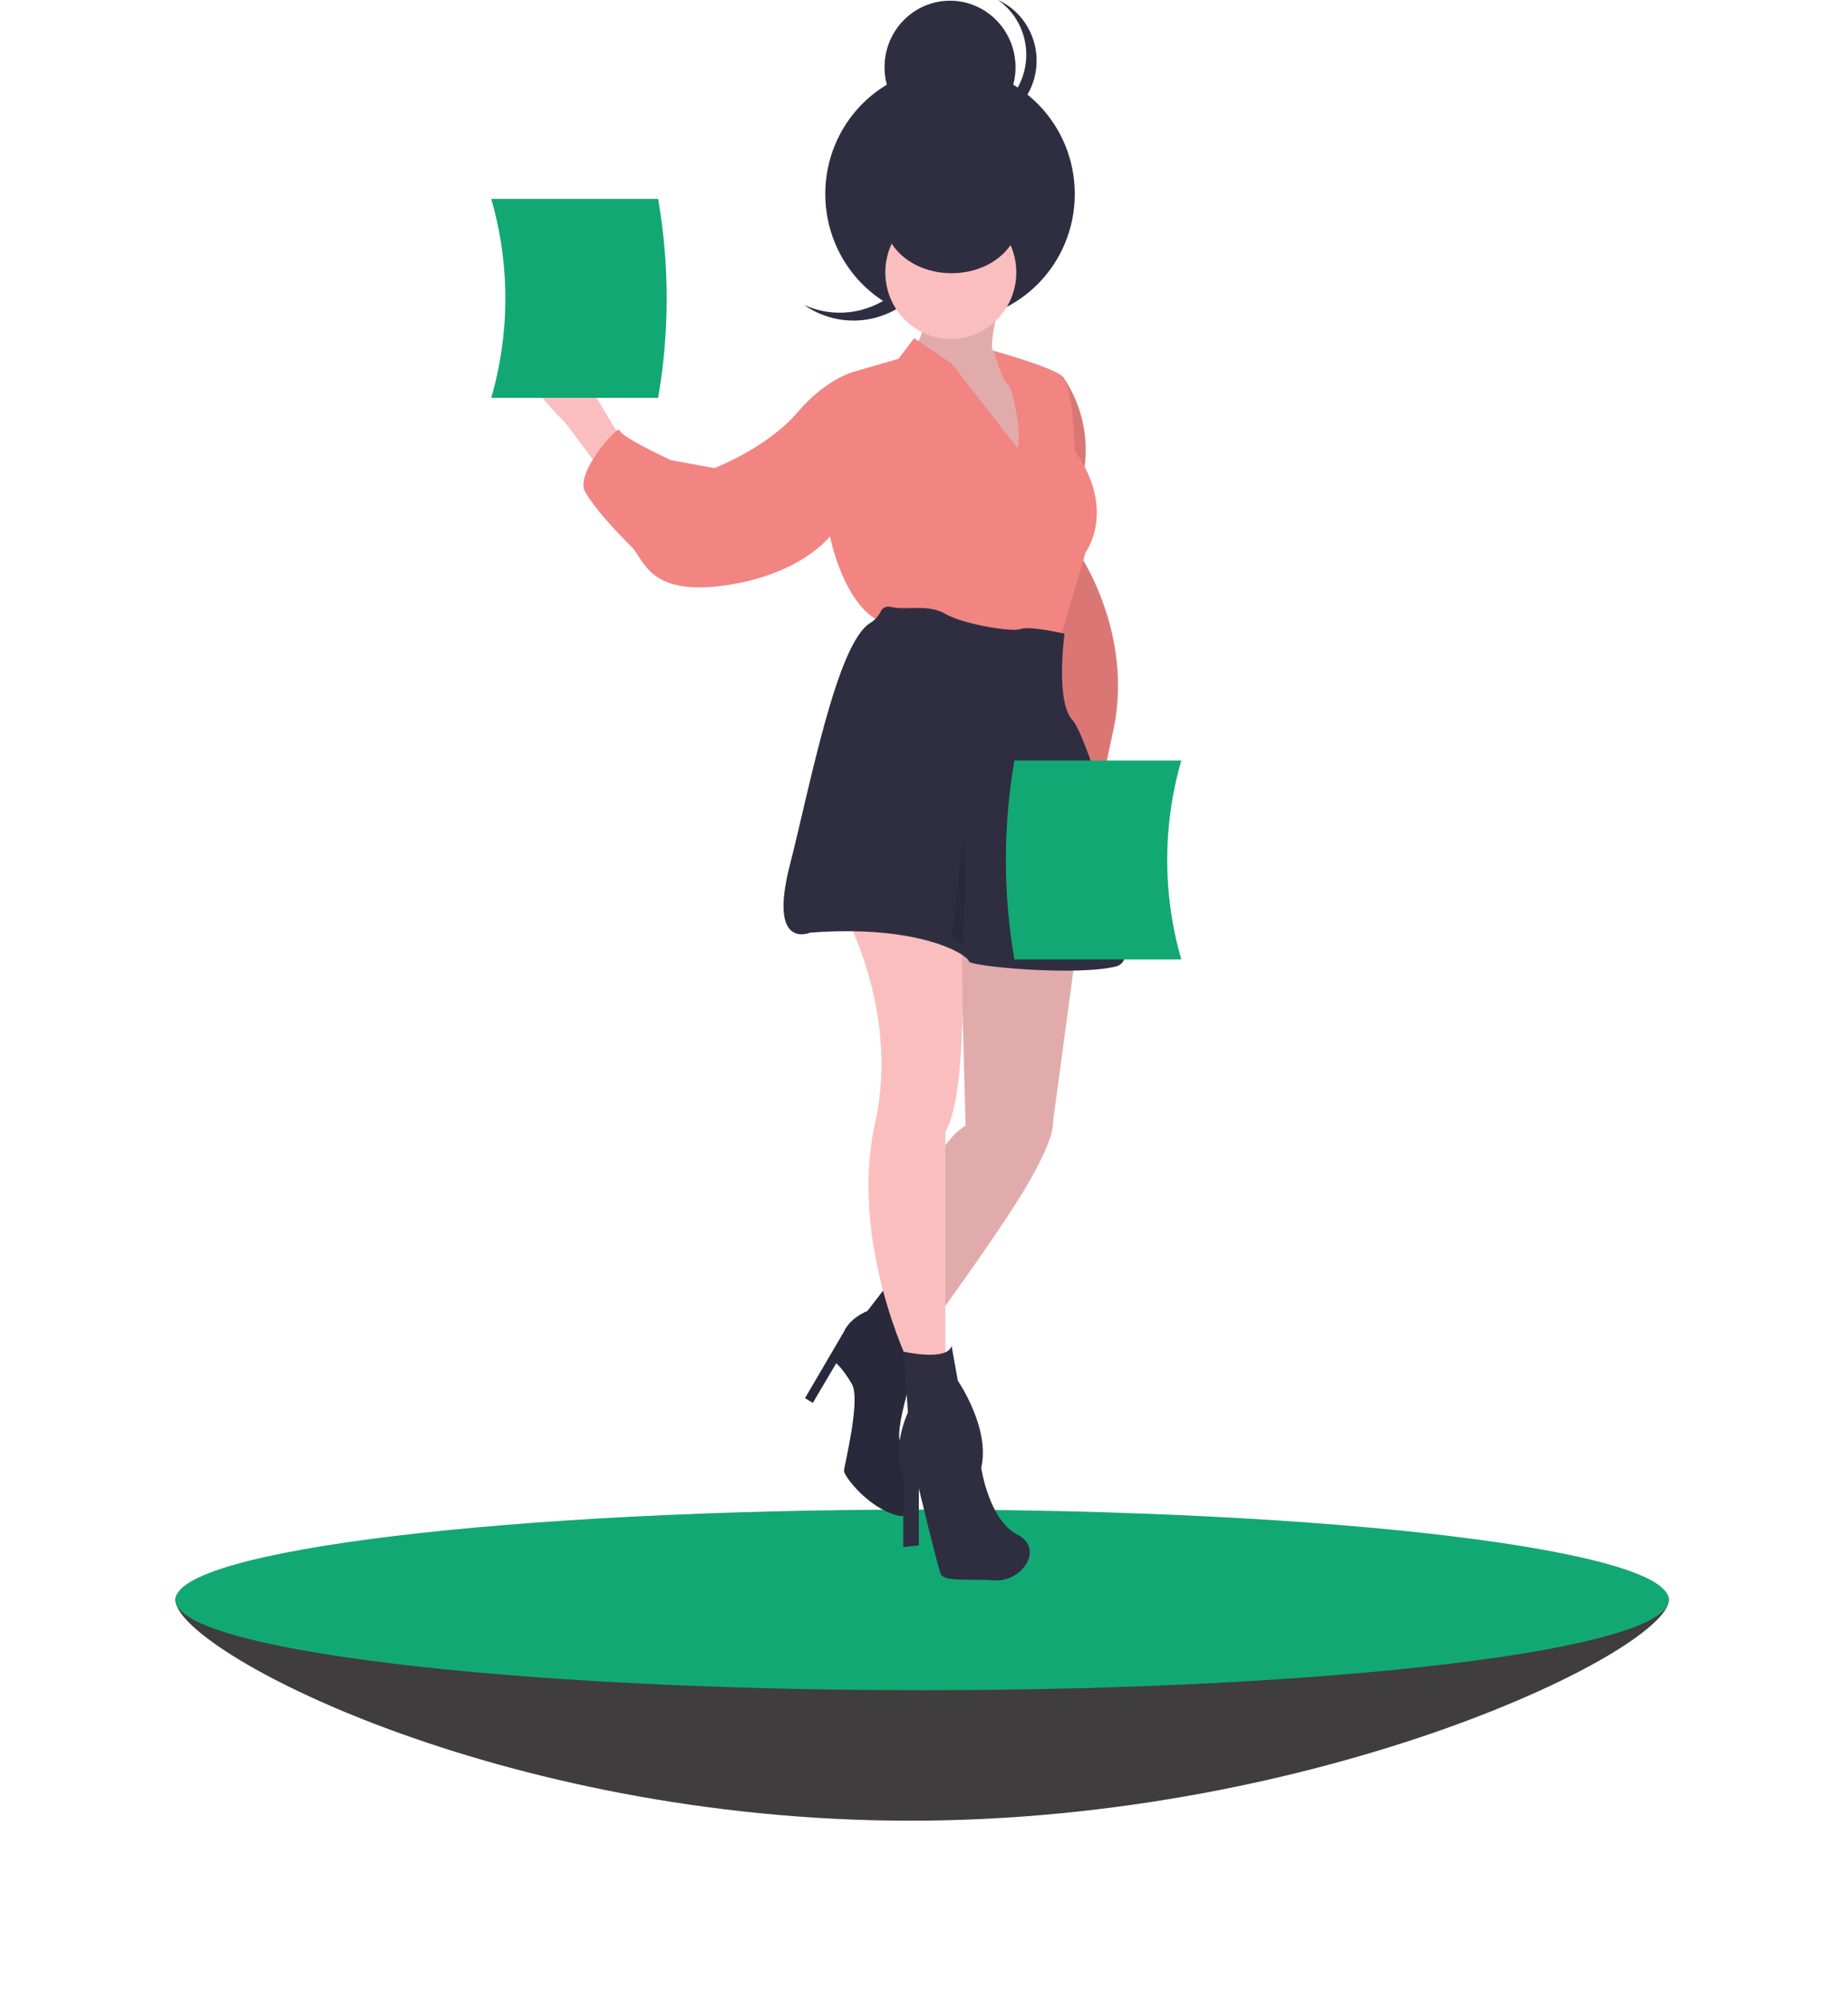 <svg width="158" height="171" viewBox="0 0 158 171" fill="none" xmlns="http://www.w3.org/2000/svg">
<g filter="url(#filter0_d)">
<path d="M142.676 132.738C142.676 137.001 113.082 151.608 77.825 151.608C42.568 151.608 15 137.001 15 132.738C15 128.475 42.568 136.169 77.825 136.169C113.082 136.169 142.676 128.475 142.676 132.738Z" fill="#3F3D3D"/>
<path opacity="0.1" d="M142.676 132.738C142.676 137.001 113.082 151.608 77.825 151.608C42.568 151.608 15 137.001 15 132.738C15 128.475 42.568 136.169 77.825 136.169C113.082 136.169 142.676 128.475 142.676 132.738Z" fill="#3F3D3D"/>
<path d="M78.838 140.457C114.095 140.457 142.676 137.001 142.676 132.738C142.676 128.475 114.095 125.019 78.838 125.019C43.581 125.019 15 128.475 15 132.738C15 137.001 43.581 140.457 78.838 140.457Z" fill="#12A874"/>
</g>
<path d="M76.293 25.187C77.227 24.466 77.979 23.531 78.489 22.458C78.998 21.385 79.25 20.205 79.225 19.015C79.199 17.824 78.896 16.656 78.341 15.607C77.785 14.558 76.994 13.657 76.03 12.979C76.971 13.411 77.812 14.037 78.501 14.818C79.19 15.598 79.712 16.516 80.032 17.513C80.352 18.51 80.464 19.563 80.362 20.606C80.259 21.65 79.943 22.66 79.434 23.572C78.926 24.484 78.235 25.279 77.408 25.905C76.58 26.532 75.633 26.976 74.626 27.209C73.62 27.443 72.577 27.461 71.563 27.263C70.55 27.064 69.588 26.653 68.74 26.056C69.959 26.616 71.305 26.831 72.634 26.677C73.964 26.524 75.228 26.009 76.293 25.187Z" fill="#2F2E41"/>
<path d="M89.691 32.22H90.891C91.777 33.504 92.379 34.968 92.656 36.511C92.932 38.054 92.875 39.639 92.49 41.157C91.157 46.303 92.224 47.251 92.224 47.251C92.224 47.251 97.023 54.157 95.157 62.553C93.29 70.948 93.823 71.896 93.823 71.896L90.491 65.126L88.624 47.251L89.691 32.22Z" fill="#F28482"/>
<path opacity="0.1" d="M89.691 32.227H90.891C91.777 33.511 92.379 34.975 92.656 36.518C92.932 38.06 92.875 39.646 92.49 41.164C91.157 46.31 92.224 47.258 92.224 47.258C92.224 47.258 97.023 54.164 95.157 62.56C93.29 70.955 93.823 71.903 93.823 71.903L90.491 65.132L88.624 47.258L89.691 32.227Z" fill="black"/>
<path d="M81.225 27.413C87.115 27.413 91.891 22.563 91.891 16.58C91.891 10.597 87.115 5.747 81.225 5.747C75.335 5.747 70.56 10.597 70.56 16.58C70.56 22.563 75.335 27.413 81.225 27.413Z" fill="#2F2E41"/>
<path d="M85.491 25.653C85.491 25.653 84.425 29.986 84.958 29.986C85.491 29.986 87.358 32.288 87.358 32.288L88.558 36.757L87.624 40.007L84.425 39.33L80.425 34.861L79.226 33.642L78.159 29.715C78.159 29.715 79.492 28.09 78.559 26.736C77.626 25.382 85.491 25.653 85.491 25.653Z" fill="#FBBEBE"/>
<path opacity="0.1" d="M85.491 25.653C85.491 25.653 84.425 29.986 84.958 29.986C85.491 29.986 87.358 32.288 87.358 32.288L88.558 36.757L87.624 40.007L84.425 39.33L80.425 34.861L79.226 33.642L78.159 29.715C78.159 29.715 79.492 28.09 78.559 26.736C77.626 25.382 85.491 25.653 85.491 25.653Z" fill="black"/>
<path d="M53.23 37.705L50.297 32.83C50.297 32.83 47.131 25.715 44.864 28.287C42.598 30.86 48.297 36.08 48.297 36.08L51.23 40.007L53.23 37.705Z" fill="#FBBEBE"/>
<path d="M92.157 80.089L90.024 95.932C90.024 95.932 90.291 97.151 87.624 101.619C84.958 106.088 77.759 115.838 77.759 115.838L75.626 111.775C75.626 111.775 78.159 98.911 82.558 96.203L82.025 76.703L92.157 80.089Z" fill="#FBBEBE"/>
<path opacity="0.1" d="M92.157 80.089L90.024 95.932C90.024 95.932 90.291 97.151 87.624 101.619C84.958 106.088 77.759 115.838 77.759 115.838L75.626 111.775C75.626 111.775 78.159 98.911 82.558 96.203L82.025 76.703L92.157 80.089Z" fill="black"/>
<path d="M75.626 110.15L78.559 115.838C78.559 115.838 76.159 122.744 77.093 123.421C78.026 124.098 79.226 130.191 76.693 129.514C74.16 128.837 72.16 126.129 72.16 125.723C72.16 125.316 73.626 119.629 72.827 118.275C72.027 116.921 71.493 116.515 71.493 116.515L69.494 119.9L68.827 119.494L72.16 113.806C72.16 113.806 72.56 112.723 74.16 112.046L75.626 110.15Z" fill="#2F2E41"/>
<path opacity="0.1" d="M75.626 110.15L78.559 115.838C78.559 115.838 76.159 122.744 77.093 123.421C78.026 124.098 79.226 130.191 76.693 129.514C74.16 128.837 72.16 126.129 72.16 125.723C72.16 125.316 73.626 119.629 72.827 118.275C72.027 116.921 71.493 116.515 71.493 116.515L69.494 119.9L68.827 119.494L72.16 113.806C72.16 113.806 72.56 112.723 74.16 112.046L75.626 110.15Z" fill="black"/>
<path d="M82.056 77.841C82.056 77.841 83.092 92.817 80.825 96.744V116.244L77.759 116.65C77.759 116.65 72.56 106.088 74.826 95.932C77.093 85.776 71.493 76.703 71.493 76.703L82.056 77.841Z" fill="#FBBEBE"/>
<path d="M81.292 28.97C84.384 28.97 86.891 26.424 86.891 23.283C86.891 20.142 84.384 17.596 81.292 17.596C78.2 17.596 75.693 20.142 75.693 23.283C75.693 26.424 78.2 28.97 81.292 28.97Z" fill="#FBBEBE"/>
<path d="M86.958 38.246L81.359 31.069L78.159 28.903L76.826 30.663L73.093 31.746C73.093 31.746 70.694 32.288 68.161 35.267C65.628 38.246 61.095 40.007 61.095 40.007L57.362 39.33C57.362 39.33 52.963 37.298 52.963 36.757C52.963 36.215 49.097 40.413 50.03 42.038C50.963 43.663 52.963 45.694 54.029 46.777C55.096 47.861 55.496 50.975 62.028 50.027C68.561 49.079 70.96 45.829 70.96 45.829C70.96 45.829 72.16 52.058 75.626 53.277C79.092 54.496 90.424 55.308 90.424 55.308L92.824 47.183C92.824 47.183 95.49 43.663 91.891 38.517C91.891 38.517 91.821 35.639 91.434 33.724C91.284 32.979 91.085 32.38 90.824 32.153C89.891 31.34 84.958 29.986 84.958 29.986C84.958 29.986 85.758 32.694 86.158 32.83C86.558 32.965 87.491 37.569 86.958 38.246Z" fill="#F28482"/>
<path d="M69.274 79.708C76.035 79.203 79.972 80.392 81.728 81.299C82.054 81.457 82.361 81.658 82.643 81.896C82.772 82.012 82.834 82.103 82.834 82.158C82.834 82.59 92.097 83.455 95.454 82.59C98.81 81.725 93.171 63.131 91.695 61.546C90.218 59.96 91.014 54.157 91.014 54.157C91.014 54.157 88.07 53.474 87.264 53.762C86.459 54.05 82.297 53.33 80.82 52.465C79.343 51.6 77.464 52.176 76.255 51.888C75.716 51.76 75.443 51.976 75.308 52.256C75.097 52.675 74.778 53.021 74.389 53.252C71.539 55.015 69.251 67.203 67.529 73.942C65.649 81.293 69.274 79.708 69.274 79.708Z" fill="#2F2E41"/>
<path d="M81.359 115.025L81.892 118.004C81.892 118.004 84.692 122.067 83.892 125.452C83.892 125.452 84.558 129.921 86.958 131.139C89.358 132.358 87.358 135.202 85.091 135.066C82.825 134.931 80.692 135.202 80.425 134.525C80.159 133.847 78.559 127.212 78.559 127.212V132.087L77.226 132.223V126.129C77.226 126.129 76.159 124.098 77.626 120.712L77.256 115.516C77.256 115.516 80.959 116.379 81.359 115.025Z" fill="#2F2E41"/>
<path d="M81.225 11.434C84.318 11.434 86.825 8.888 86.825 5.747C86.825 2.606 84.318 0.06 81.225 0.06C78.133 0.06 75.626 2.606 75.626 5.747C75.626 8.888 78.133 11.434 81.225 11.434Z" fill="#2F2E41"/>
<path d="M85.532 9.203C86.236 8.66 86.803 7.955 87.188 7.146C87.572 6.337 87.762 5.448 87.742 4.55C87.723 3.652 87.495 2.772 87.076 1.981C86.658 1.19 86.061 0.512 85.334 0C86.043 0.326 86.678 0.798 87.197 1.386C87.716 1.975 88.109 2.667 88.351 3.418C88.592 4.169 88.677 4.964 88.6 5.75C88.522 6.536 88.284 7.298 87.9 7.986C87.517 8.673 86.997 9.272 86.373 9.745C85.749 10.217 85.034 10.552 84.276 10.728C83.517 10.904 82.731 10.918 81.967 10.768C81.203 10.618 80.478 10.309 79.838 9.858C80.758 10.28 81.772 10.442 82.774 10.327C83.777 10.211 84.73 9.823 85.532 9.203Z" fill="#2F2E41"/>
<path d="M81.359 23.351C84.525 23.351 87.091 21.29 87.091 18.747C87.091 16.204 84.525 14.143 81.359 14.143C78.193 14.143 75.626 16.204 75.626 18.747C75.626 21.29 78.193 23.351 81.359 23.351Z" fill="#2F2E41"/>
<path opacity="0.1" d="M81.393 80.162C81.718 80.311 82.023 80.499 82.303 80.722C82.373 79.443 82.781 71.704 82.292 71.829L81.393 80.162Z" fill="black"/>
<path d="M46.91 31.165C47.063 30.831 46.565 30.267 45.797 29.905C45.03 29.544 44.284 29.521 44.132 29.855C43.979 30.189 44.477 30.753 45.245 31.115C46.012 31.477 46.758 31.499 46.91 31.165Z" fill="#FBBEBE"/>
<path d="M42 34H56.27C57.243 28.375 57.243 22.625 56.27 17H42C43.608 22.553 43.608 28.447 42 34Z" fill="#12A874"/>
<path d="M101 82H86.73C85.757 76.375 85.757 70.625 86.73 65H101C99.392 70.553 99.392 76.447 101 82Z" fill="#12A874"/>
<defs>
<filter id="filter0_d" x="0" y="114.019" width="157.676" height="56.589" filterUnits="userSpaceOnUse" color-interpolation-filters="sRGB">
<feFlood flood-opacity="0" result="BackgroundImageFix"/>
<feColorMatrix in="SourceAlpha" type="matrix" values="0 0 0 0 0 0 0 0 0 0 0 0 0 0 0 0 0 0 127 0"/>
<feOffset dy="4"/>
<feGaussianBlur stdDeviation="7.5"/>
<feColorMatrix type="matrix" values="0 0 0 0 0 0 0 0 0 0 0 0 0 0 0 0 0 0 0.25 0"/>
<feBlend mode="normal" in2="BackgroundImageFix" result="effect1_dropShadow"/>
<feBlend mode="normal" in="SourceGraphic" in2="effect1_dropShadow" result="shape"/>
</filter>
</defs>
</svg>
